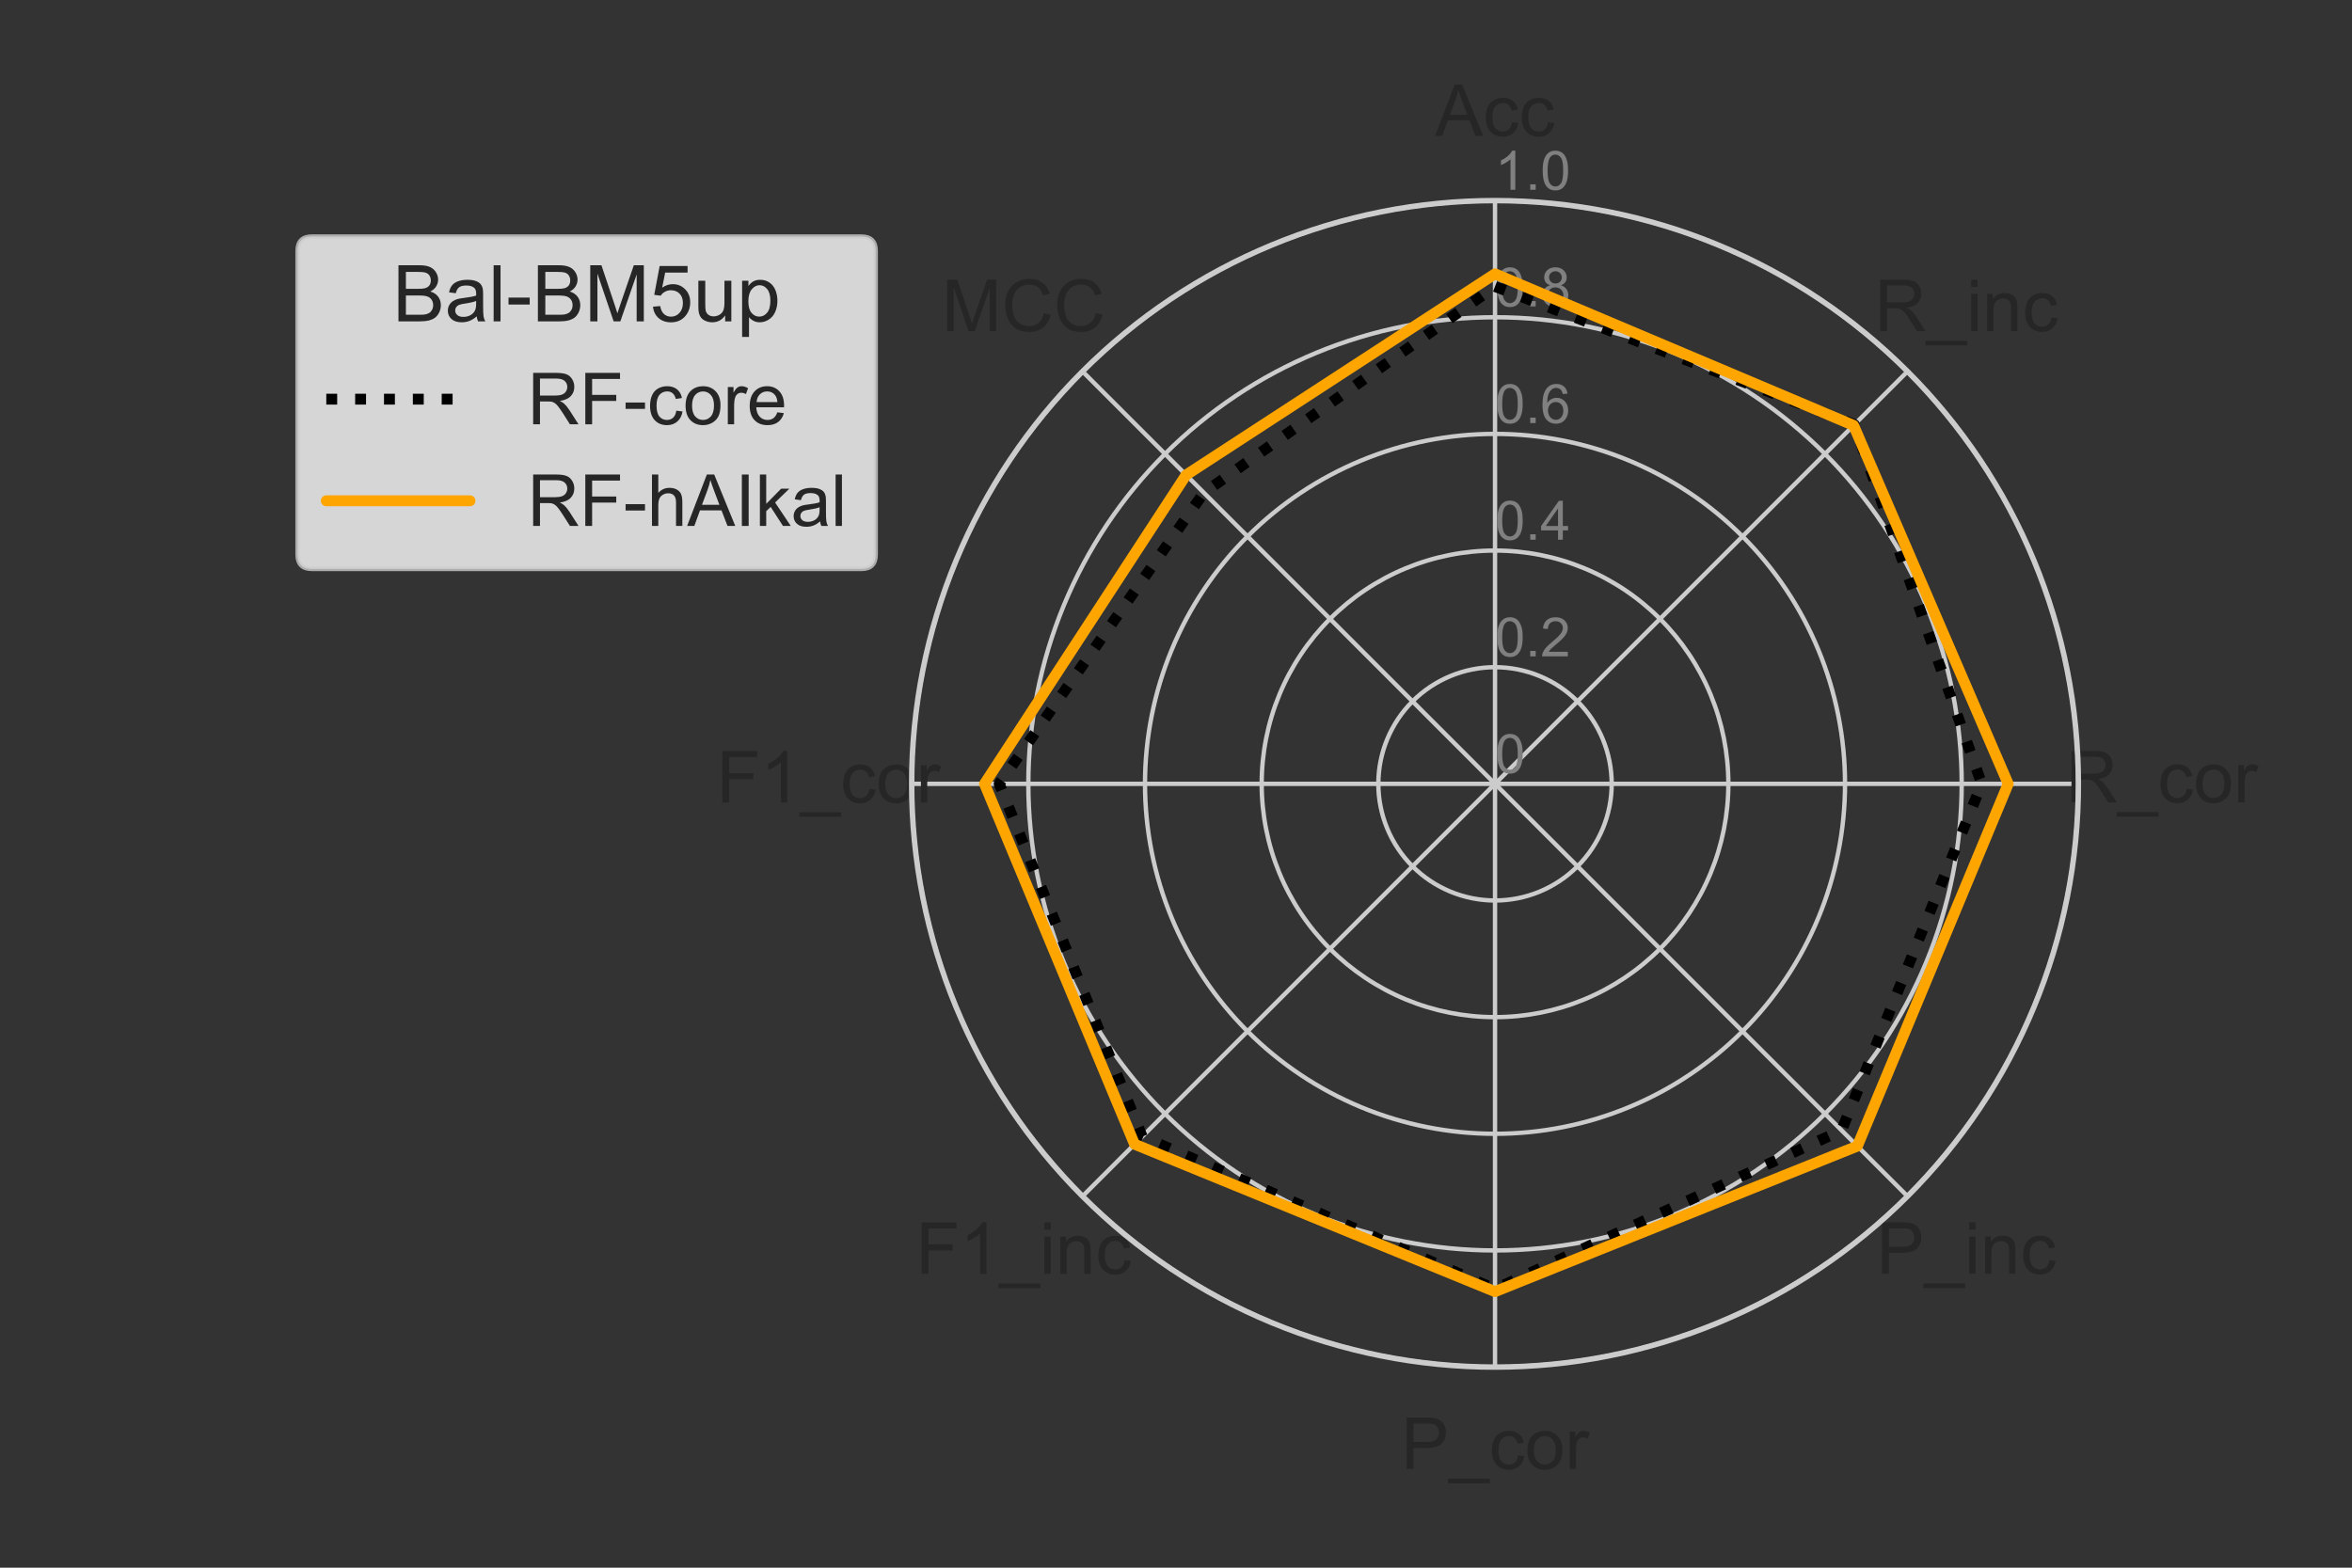 <?xml version="1.0" encoding="utf-8" standalone="no"?>
<!DOCTYPE svg PUBLIC "-//W3C//DTD SVG 1.1//EN"
  "http://www.w3.org/Graphics/SVG/1.1/DTD/svg11.dtd">
<!-- Created with matplotlib (https://matplotlib.org/) -->
<svg height="288pt" version="1.1" viewBox="0 0 432 288" width="432pt" xmlns="http://www.w3.org/2000/svg" xmlns:xlink="http://www.w3.org/1999/xlink">
 <rect x="0" y="0" width="432" height="288" fill="#333333" stroke="none"/>
 <defs>
  <style type="text/css">*{stroke-linecap:butt;stroke-linejoin:round;}</style>
 </defs>
 <g id="figure_1">
  <g id="patch_1">
   <path d="M 0 288 
L 432 288 
L 432 0 
L 0 0 
z
" style="fill:none;"/>
  </g>
  <g id="axes_1">
   <g id="patch_2">
    <path d="M 381.743 144 
C 381.743 129.929 378.971 115.996 373.587 102.996 
C 368.202 89.997 360.309 78.184 350.36 68.235 
C 340.411 58.286 328.598 50.393 315.599 45.008 
C 302.599 39.624 288.666 36.852 274.595 36.852 
C 260.524 36.852 246.591 39.624 233.591 45.008 
C 220.592 50.393 208.779 58.286 198.83 68.235 
C 188.881 78.184 180.988 89.997 175.603 102.996 
C 170.219 115.996 167.447 129.929 167.447 144 
C 167.447 158.071 170.219 172.004 175.603 185.004 
C 180.988 198.003 188.881 209.816 198.83 219.765 
C 208.779 229.714 220.592 237.607 233.591 242.992 
C 246.591 248.376 260.524 251.148 274.595 251.148 
C 288.666 251.148 302.599 248.376 315.599 242.992 
C 328.598 237.607 340.411 229.714 350.36 219.765 
C 360.309 209.816 368.202 198.003 373.587 185.004 
C 378.971 172.004 381.743 158.071 381.743 144 
M 274.595 144 
C 274.595 144 274.595 144 274.595 144 
C 274.595 144 274.595 144 274.595 144 
C 274.595 144 274.595 144 274.595 144 
C 274.595 144 274.595 144 274.595 144 
C 274.595 144 274.595 144 274.595 144 
C 274.595 144 274.595 144 274.595 144 
C 274.595 144 274.595 144 274.595 144 
C 274.595 144 274.595 144 274.595 144 
C 274.595 144 274.595 144 274.595 144 
C 274.595 144 274.595 144 274.595 144 
C 274.595 144 274.595 144 274.595 144 
C 274.595 144 274.595 144 274.595 144 
C 274.595 144 274.595 144 274.595 144 
C 274.595 144 274.595 144 274.595 144 
C 274.595 144 274.595 144 274.595 144 
C 274.595 144 274.595 144 274.595 144 
M 381.743 144 
z
" style="fill:none;"/>
   </g>
   <g id="matplotlib.axis_1">
    <g id="xtick_1">
     <g id="line2d_1">
      <path clip-path="url(#pdf9853e872)" d="M 274.595 144 
L 274.595 36.852 
" style="fill:none;stroke:#cccccc;stroke-linecap:round;stroke-width:0.8;"/>
     </g>
     <g id="text_1">
      <!-- Acc -->
      <g style="fill:#262626;" transform="translate(263.593 24.964)scale(0.132 -0.132)">
       <defs>
        <path d="M -0.141 0 
L 27.344 71.578 
L 37.547 71.578 
L 66.844 0 
L 56.062 0 
L 47.703 21.688 
L 17.781 21.688 
L 9.906 0 
z
M 20.516 29.391 
L 44.781 29.391 
L 37.312 49.219 
Q 33.891 58.25 32.234 64.062 
Q 30.859 57.172 28.375 50.391 
z
" id="ArialMT-65"/>
        <path d="M 40.438 19 
L 49.078 17.875 
Q 47.656 8.938 41.812 3.875 
Q 35.984 -1.172 27.484 -1.172 
Q 16.844 -1.172 10.375 5.781 
Q 3.906 12.75 3.906 25.734 
Q 3.906 34.125 6.688 40.422 
Q 9.469 46.734 15.156 49.875 
Q 20.844 53.031 27.547 53.031 
Q 35.984 53.031 41.359 48.75 
Q 46.734 44.484 48.25 36.625 
L 39.703 35.297 
Q 38.484 40.531 35.375 43.156 
Q 32.281 45.797 27.875 45.797 
Q 21.234 45.797 17.078 41.031 
Q 12.938 36.281 12.938 25.984 
Q 12.938 15.531 16.938 10.797 
Q 20.953 6.062 27.391 6.062 
Q 32.562 6.062 36.031 9.234 
Q 39.5 12.406 40.438 19 
z
" id="ArialMT-99"/>
       </defs>
       <use xlink:href="#ArialMT-65"/>
       <use x="66.699" xlink:href="#ArialMT-99"/>
       <use x="116.699" xlink:href="#ArialMT-99"/>
      </g>
     </g>
    </g>
    <g id="xtick_2">
     <g id="line2d_2">
      <path clip-path="url(#pdf9853e872)" d="M 274.595 144 
L 350.36 68.235 
" style="fill:none;stroke:#cccccc;stroke-linecap:round;stroke-width:0.8;"/>
     </g>
     <g id="text_2">
      <!-- R_inc -->
      <g style="fill:#262626;" transform="translate(344.305 60.829)scale(0.132 -0.132)">
       <defs>
        <path d="M 7.859 0 
L 7.859 71.578 
L 39.594 71.578 
Q 49.172 71.578 54.141 69.641 
Q 59.125 67.719 62.109 62.828 
Q 65.094 57.953 65.094 52.047 
Q 65.094 44.438 60.156 39.203 
Q 55.219 33.984 44.922 32.562 
Q 48.688 30.766 50.641 29 
Q 54.781 25.203 58.5 19.484 
L 70.953 0 
L 59.031 0 
L 49.562 14.891 
Q 45.406 21.344 42.719 24.75 
Q 40.047 28.172 37.922 29.531 
Q 35.797 30.906 33.594 31.453 
Q 31.984 31.781 28.328 31.781 
L 17.328 31.781 
L 17.328 0 
z
M 17.328 39.984 
L 37.703 39.984 
Q 44.188 39.984 47.844 41.328 
Q 51.516 42.672 53.422 45.625 
Q 55.328 48.578 55.328 52.047 
Q 55.328 57.125 51.641 60.391 
Q 47.953 63.672 39.984 63.672 
L 17.328 63.672 
z
" id="ArialMT-82"/>
        <path d="M -1.516 -19.875 
L -1.516 -13.531 
L 56.734 -13.531 
L 56.734 -19.875 
z
" id="ArialMT-95"/>
        <path d="M 6.641 61.469 
L 6.641 71.578 
L 15.438 71.578 
L 15.438 61.469 
z
M 6.641 0 
L 6.641 51.859 
L 15.438 51.859 
L 15.438 0 
z
" id="ArialMT-105"/>
        <path d="M 6.594 0 
L 6.594 51.859 
L 14.5 51.859 
L 14.5 44.484 
Q 20.219 53.031 31 53.031 
Q 35.688 53.031 39.625 51.344 
Q 43.562 49.656 45.516 46.922 
Q 47.469 44.188 48.25 40.438 
Q 48.734 37.984 48.734 31.891 
L 48.734 0 
L 39.938 0 
L 39.938 31.547 
Q 39.938 36.922 38.906 39.578 
Q 37.891 42.234 35.281 43.812 
Q 32.672 45.406 29.156 45.406 
Q 23.531 45.406 19.453 41.844 
Q 15.375 38.281 15.375 28.328 
L 15.375 0 
z
" id="ArialMT-110"/>
       </defs>
       <use xlink:href="#ArialMT-82"/>
       <use x="72.217" xlink:href="#ArialMT-95"/>
       <use x="127.832" xlink:href="#ArialMT-105"/>
       <use x="150.049" xlink:href="#ArialMT-110"/>
       <use x="205.664" xlink:href="#ArialMT-99"/>
      </g>
     </g>
    </g>
    <g id="xtick_3">
     <g id="line2d_3">
      <path clip-path="url(#pdf9853e872)" d="M 274.595 144 
L 381.743 144 
" style="fill:none;stroke:#cccccc;stroke-linecap:round;stroke-width:0.8;"/>
     </g>
     <g id="text_3">
      <!-- R_cor -->
      <g style="fill:#262626;" transform="translate(379.439 147.412)scale(0.132 -0.132)">
       <defs>
        <path d="M 3.328 25.922 
Q 3.328 40.328 11.328 47.266 
Q 18.016 53.031 27.641 53.031 
Q 38.328 53.031 45.109 46.016 
Q 51.906 39.016 51.906 26.656 
Q 51.906 16.656 48.906 10.906 
Q 45.906 5.172 40.156 2 
Q 34.422 -1.172 27.641 -1.172 
Q 16.75 -1.172 10.031 5.812 
Q 3.328 12.797 3.328 25.922 
z
M 12.359 25.922 
Q 12.359 15.969 16.703 11.016 
Q 21.047 6.062 27.641 6.062 
Q 34.188 6.062 38.531 11.031 
Q 42.875 16.016 42.875 26.219 
Q 42.875 35.844 38.5 40.797 
Q 34.125 45.75 27.641 45.75 
Q 21.047 45.75 16.703 40.812 
Q 12.359 35.891 12.359 25.922 
z
" id="ArialMT-111"/>
        <path d="M 6.5 0 
L 6.5 51.859 
L 14.406 51.859 
L 14.406 44 
Q 17.438 49.516 20 51.266 
Q 22.562 53.031 25.641 53.031 
Q 30.078 53.031 34.672 50.203 
L 31.641 42.047 
Q 28.422 43.953 25.203 43.953 
Q 22.312 43.953 20.016 42.219 
Q 17.719 40.484 16.75 37.406 
Q 15.281 32.719 15.281 27.156 
L 15.281 0 
z
" id="ArialMT-114"/>
       </defs>
       <use xlink:href="#ArialMT-82"/>
       <use x="72.217" xlink:href="#ArialMT-95"/>
       <use x="127.832" xlink:href="#ArialMT-99"/>
       <use x="177.832" xlink:href="#ArialMT-111"/>
       <use x="233.447" xlink:href="#ArialMT-114"/>
      </g>
     </g>
    </g>
    <g id="xtick_4">
     <g id="line2d_4">
      <path clip-path="url(#pdf9853e872)" d="M 274.595 144 
L 350.36 219.765 
" style="fill:none;stroke:#cccccc;stroke-linecap:round;stroke-width:0.8;"/>
     </g>
     <g id="text_4">
      <!-- P_inc -->
      <g style="fill:#262626;" transform="translate(344.67 233.996)scale(0.132 -0.132)">
       <defs>
        <path d="M 7.719 0 
L 7.719 71.578 
L 34.719 71.578 
Q 41.844 71.578 45.609 70.906 
Q 50.875 70.016 54.438 67.547 
Q 58.016 65.094 60.188 60.641 
Q 62.359 56.203 62.359 50.875 
Q 62.359 41.75 56.547 35.422 
Q 50.734 29.109 35.547 29.109 
L 17.188 29.109 
L 17.188 0 
z
M 17.188 37.547 
L 35.688 37.547 
Q 44.875 37.547 48.734 40.969 
Q 52.594 44.391 52.594 50.594 
Q 52.594 55.078 50.312 58.266 
Q 48.047 61.469 44.344 62.5 
Q 41.938 63.141 35.5 63.141 
L 17.188 63.141 
z
" id="ArialMT-80"/>
       </defs>
       <use xlink:href="#ArialMT-80"/>
       <use x="66.699" xlink:href="#ArialMT-95"/>
       <use x="122.314" xlink:href="#ArialMT-105"/>
       <use x="144.531" xlink:href="#ArialMT-110"/>
       <use x="200.146" xlink:href="#ArialMT-99"/>
      </g>
     </g>
    </g>
    <g id="xtick_5">
     <g id="line2d_5">
      <path clip-path="url(#pdf9853e872)" d="M 274.595 144 
L 274.595 251.148 
" style="fill:none;stroke:#cccccc;stroke-linecap:round;stroke-width:0.8;"/>
     </g>
     <g id="text_5">
      <!-- P_cor -->
      <g style="fill:#262626;" transform="translate(257.355 269.86)scale(0.132 -0.132)">
       <use xlink:href="#ArialMT-80"/>
       <use x="66.699" xlink:href="#ArialMT-95"/>
       <use x="122.314" xlink:href="#ArialMT-99"/>
       <use x="172.314" xlink:href="#ArialMT-111"/>
       <use x="227.93" xlink:href="#ArialMT-114"/>
      </g>
     </g>
    </g>
    <g id="xtick_6">
     <g id="line2d_6">
      <path clip-path="url(#pdf9853e872)" d="M 274.595 144 
L 198.83 219.765 
" style="fill:none;stroke:#cccccc;stroke-linecap:round;stroke-width:0.8;"/>
     </g>
     <g id="text_6">
      <!-- F1_inc -->
      <g style="fill:#262626;" transform="translate(168.203 234.016)scale(0.132 -0.132)">
       <defs>
        <path d="M 8.203 0 
L 8.203 71.578 
L 56.5 71.578 
L 56.5 63.141 
L 17.672 63.141 
L 17.672 40.969 
L 51.266 40.969 
L 51.266 32.516 
L 17.672 32.516 
L 17.672 0 
z
" id="ArialMT-70"/>
        <path d="M 37.25 0 
L 28.469 0 
L 28.469 56 
Q 25.297 52.984 20.141 49.953 
Q 14.984 46.922 10.891 45.406 
L 10.891 53.906 
Q 18.266 57.375 23.781 62.297 
Q 29.297 67.234 31.594 71.875 
L 37.25 71.875 
z
" id="ArialMT-49"/>
       </defs>
       <use xlink:href="#ArialMT-70"/>
       <use x="61.084" xlink:href="#ArialMT-49"/>
       <use x="116.699" xlink:href="#ArialMT-95"/>
       <use x="172.314" xlink:href="#ArialMT-105"/>
       <use x="194.531" xlink:href="#ArialMT-110"/>
       <use x="250.146" xlink:href="#ArialMT-99"/>
      </g>
     </g>
    </g>
    <g id="xtick_7">
     <g id="line2d_7">
      <path clip-path="url(#pdf9853e872)" d="M 274.595 144 
L 167.447 144 
" style="fill:none;stroke:#cccccc;stroke-linecap:round;stroke-width:0.8;"/>
     </g>
     <g id="text_7">
      <!-- F1_cor -->
      <g style="fill:#262626;" transform="translate(131.608 147.432)scale(0.132 -0.132)">
       <use xlink:href="#ArialMT-70"/>
       <use x="61.084" xlink:href="#ArialMT-49"/>
       <use x="116.699" xlink:href="#ArialMT-95"/>
       <use x="172.314" xlink:href="#ArialMT-99"/>
       <use x="222.314" xlink:href="#ArialMT-111"/>
       <use x="277.93" xlink:href="#ArialMT-114"/>
      </g>
     </g>
    </g>
    <g id="xtick_8">
     <g id="line2d_8">
      <path clip-path="url(#pdf9853e872)" d="M 274.595 144 
L 198.83 68.235 
" style="fill:none;stroke:#cccccc;stroke-linecap:round;stroke-width:0.8;"/>
     </g>
     <g id="text_8">
      <!-- MCC -->
      <g style="fill:#262626;" transform="translate(172.981 60.829)scale(0.132 -0.132)">
       <defs>
        <path d="M 7.422 0 
L 7.422 71.578 
L 21.688 71.578 
L 38.625 20.906 
Q 40.969 13.812 42.047 10.297 
Q 43.266 14.203 45.844 21.781 
L 62.984 71.578 
L 75.734 71.578 
L 75.734 0 
L 66.609 0 
L 66.609 59.906 
L 45.797 0 
L 37.25 0 
L 16.547 60.938 
L 16.547 0 
z
" id="ArialMT-77"/>
        <path d="M 58.797 25.094 
L 68.266 22.703 
Q 65.281 11.031 57.547 4.906 
Q 49.812 -1.219 38.625 -1.219 
Q 27.047 -1.219 19.797 3.484 
Q 12.547 8.203 8.766 17.141 
Q 4.984 26.078 4.984 36.328 
Q 4.984 47.516 9.25 55.828 
Q 13.531 64.156 21.406 68.469 
Q 29.297 72.797 38.766 72.797 
Q 49.516 72.797 56.828 67.328 
Q 64.156 61.859 67.047 51.953 
L 57.719 49.75 
Q 55.219 57.562 50.484 61.125 
Q 45.75 64.703 38.578 64.703 
Q 30.328 64.703 24.781 60.734 
Q 19.234 56.781 16.984 50.109 
Q 14.75 43.453 14.75 36.375 
Q 14.75 27.25 17.406 20.438 
Q 20.062 13.625 25.672 10.25 
Q 31.297 6.891 37.844 6.891 
Q 45.797 6.891 51.312 11.469 
Q 56.844 16.062 58.797 25.094 
z
" id="ArialMT-67"/>
       </defs>
       <use xlink:href="#ArialMT-77"/>
       <use x="83.301" xlink:href="#ArialMT-67"/>
       <use x="155.518" xlink:href="#ArialMT-67"/>
      </g>
     </g>
    </g>
   </g>
   <g id="matplotlib.axis_2">
    <g id="ytick_1">
     <g id="line2d_9">
      <path clip-path="url(#pdf9853e872)" d="M 274.595 144 
C 274.595 144 274.595 144 274.595 144 
C 274.595 144 274.595 144 274.595 144 
C 274.595 144 274.595 144 274.595 144 
C 274.595 144 274.595 144 274.595 144 
C 274.595 144 274.595 144 274.595 144 
C 274.595 144 274.595 144 274.595 144 
C 274.595 144 274.595 144 274.595 144 
C 274.595 144 274.595 144 274.595 144 
C 274.595 144 274.595 144 274.595 144 
C 274.595 144 274.595 144 274.595 144 
C 274.595 144 274.595 144 274.595 144 
C 274.595 144 274.595 144 274.595 144 
C 274.595 144 274.595 144 274.595 144 
C 274.595 144 274.595 144 274.595 144 
C 274.595 144 274.595 144 274.595 144 
C 274.595 144 274.595 144 274.595 144 
" style="fill:none;stroke:#cccccc;stroke-linecap:round;stroke-width:0.8;"/>
     </g>
     <g id="text_9">
      <!-- 0 -->
      <g style="fill:#808080;" transform="translate(274.595 142.012)scale(0.1 -0.1)">
       <defs>
        <path d="M 4.156 35.297 
Q 4.156 48 6.766 55.734 
Q 9.375 63.484 14.516 67.672 
Q 19.672 71.875 27.484 71.875 
Q 33.25 71.875 37.594 69.547 
Q 41.938 67.234 44.766 62.859 
Q 47.609 58.5 49.219 52.219 
Q 50.828 45.953 50.828 35.297 
Q 50.828 22.703 48.234 14.969 
Q 45.656 7.234 40.5 3 
Q 35.359 -1.219 27.484 -1.219 
Q 17.141 -1.219 11.234 6.203 
Q 4.156 15.141 4.156 35.297 
z
M 13.188 35.297 
Q 13.188 17.672 17.312 11.828 
Q 21.438 6 27.484 6 
Q 33.547 6 37.672 11.859 
Q 41.797 17.719 41.797 35.297 
Q 41.797 52.984 37.672 58.781 
Q 33.547 64.594 27.391 64.594 
Q 21.344 64.594 17.719 59.469 
Q 13.188 52.938 13.188 35.297 
z
" id="ArialMT-48"/>
       </defs>
       <use xlink:href="#ArialMT-48"/>
      </g>
     </g>
    </g>
    <g id="ytick_2">
     <g id="line2d_10">
      <path clip-path="url(#pdf9853e872)" d="M 274.595 122.57 
C 277.409 122.57 280.196 123.125 282.796 124.202 
C 285.396 125.279 287.758 126.857 289.748 128.847 
C 291.738 130.837 293.316 133.199 294.393 135.799 
C 295.47 138.399 296.025 141.186 296.025 144 
C 296.025 146.814 295.47 149.601 294.393 152.201 
C 293.316 154.801 291.738 157.163 289.748 159.153 
C 287.758 161.143 285.396 162.721 282.796 163.798 
C 280.196 164.875 277.409 165.43 274.595 165.43 
C 271.781 165.43 268.994 164.875 266.394 163.798 
C 263.794 162.721 261.432 161.143 259.442 159.153 
C 257.452 157.163 255.874 154.801 254.797 152.201 
C 253.72 149.601 253.165 146.814 253.165 144 
C 253.165 141.186 253.72 138.399 254.797 135.799 
C 255.874 133.199 257.452 130.837 259.442 128.847 
C 261.432 126.857 263.794 125.279 266.394 124.202 
C 268.994 123.125 271.781 122.57 274.595 122.57 
" style="fill:none;stroke:#cccccc;stroke-linecap:round;stroke-width:0.8;"/>
     </g>
     <g id="text_10">
      <!-- 0.2 -->
      <g style="fill:#808080;" transform="translate(274.595 120.583)scale(0.1 -0.1)">
       <defs>
        <path d="M 9.078 0 
L 9.078 10.016 
L 19.094 10.016 
L 19.094 0 
z
" id="ArialMT-46"/>
        <path d="M 50.344 8.453 
L 50.344 0 
L 3.031 0 
Q 2.938 3.172 4.047 6.109 
Q 5.859 10.938 9.828 15.625 
Q 13.812 20.312 21.344 26.469 
Q 33.016 36.031 37.109 41.625 
Q 41.219 47.219 41.219 52.203 
Q 41.219 57.422 37.469 61 
Q 33.734 64.594 27.734 64.594 
Q 21.391 64.594 17.578 60.781 
Q 13.766 56.984 13.719 50.25 
L 4.688 51.172 
Q 5.609 61.281 11.656 66.578 
Q 17.719 71.875 27.938 71.875 
Q 38.234 71.875 44.234 66.156 
Q 50.25 60.453 50.25 52 
Q 50.25 47.703 48.484 43.547 
Q 46.734 39.406 42.656 34.812 
Q 38.578 30.219 29.109 22.219 
Q 21.188 15.578 18.938 13.203 
Q 16.703 10.844 15.234 8.453 
z
" id="ArialMT-50"/>
       </defs>
       <use xlink:href="#ArialMT-48"/>
       <use x="55.615" xlink:href="#ArialMT-46"/>
       <use x="83.398" xlink:href="#ArialMT-50"/>
      </g>
     </g>
    </g>
    <g id="ytick_3">
     <g id="line2d_11">
      <path clip-path="url(#pdf9853e872)" d="M 274.595 101.141 
C 280.223 101.141 285.797 102.249 290.997 104.403 
C 296.196 106.557 300.921 109.714 304.901 113.694 
C 308.881 117.674 312.038 122.399 314.192 127.598 
C 316.346 132.798 317.454 138.372 317.454 144 
C 317.454 149.628 316.346 155.202 314.192 160.402 
C 312.038 165.601 308.881 170.326 304.901 174.306 
C 300.921 178.286 296.196 181.443 290.997 183.597 
C 285.797 185.751 280.223 186.859 274.595 186.859 
C 268.967 186.859 263.393 185.751 258.193 183.597 
C 252.994 181.443 248.269 178.286 244.289 174.306 
C 240.309 170.326 237.152 165.601 234.998 160.402 
C 232.844 155.202 231.736 149.628 231.736 144 
C 231.736 138.372 232.844 132.798 234.998 127.598 
C 237.152 122.399 240.309 117.674 244.289 113.694 
C 248.269 109.714 252.994 106.557 258.193 104.403 
C 263.393 102.249 268.967 101.141 274.595 101.141 
" style="fill:none;stroke:#cccccc;stroke-linecap:round;stroke-width:0.8;"/>
     </g>
     <g id="text_11">
      <!-- 0.4 -->
      <g style="fill:#808080;" transform="translate(274.595 99.153)scale(0.1 -0.1)">
       <defs>
        <path d="M 32.328 0 
L 32.328 17.141 
L 1.266 17.141 
L 1.266 25.203 
L 33.938 71.578 
L 41.109 71.578 
L 41.109 25.203 
L 50.781 25.203 
L 50.781 17.141 
L 41.109 17.141 
L 41.109 0 
z
M 32.328 25.203 
L 32.328 57.469 
L 9.906 25.203 
z
" id="ArialMT-52"/>
       </defs>
       <use xlink:href="#ArialMT-48"/>
       <use x="55.615" xlink:href="#ArialMT-46"/>
       <use x="83.398" xlink:href="#ArialMT-52"/>
      </g>
     </g>
    </g>
    <g id="ytick_4">
     <g id="line2d_12">
      <path clip-path="url(#pdf9853e872)" d="M 274.595 79.711 
C 283.037 79.711 291.398 81.374 299.197 84.605 
C 306.997 87.836 314.084 92.571 320.054 98.541 
C 326.024 104.511 330.759 111.598 333.99 119.398 
C 337.221 127.197 338.884 135.558 338.884 144 
C 338.884 152.442 337.221 160.803 333.99 168.602 
C 330.759 176.402 326.024 183.489 320.054 189.459 
C 314.084 195.429 306.997 200.164 299.197 203.395 
C 291.398 206.626 283.037 208.289 274.595 208.289 
C 266.153 208.289 257.792 206.626 249.993 203.395 
C 242.193 200.164 235.106 195.429 229.136 189.459 
C 223.166 183.489 218.431 176.402 215.2 168.602 
C 211.969 160.803 210.306 152.442 210.306 144 
C 210.306 135.558 211.969 127.197 215.2 119.398 
C 218.431 111.598 223.166 104.511 229.136 98.541 
C 235.106 92.571 242.193 87.836 249.993 84.605 
C 257.792 81.374 266.153 79.711 274.595 79.711 
" style="fill:none;stroke:#cccccc;stroke-linecap:round;stroke-width:0.8;"/>
     </g>
     <g id="text_12">
      <!-- 0.6 -->
      <g style="fill:#808080;" transform="translate(274.595 77.724)scale(0.1 -0.1)">
       <defs>
        <path d="M 49.75 54.047 
L 41.016 53.375 
Q 39.844 58.547 37.703 60.891 
Q 34.125 64.656 28.906 64.656 
Q 24.703 64.656 21.531 62.312 
Q 17.391 59.281 14.984 53.469 
Q 12.594 47.656 12.5 36.922 
Q 15.672 41.75 20.266 44.094 
Q 24.859 46.438 29.891 46.438 
Q 38.672 46.438 44.844 39.969 
Q 51.031 33.5 51.031 23.25 
Q 51.031 16.5 48.125 10.719 
Q 45.219 4.938 40.141 1.859 
Q 35.062 -1.219 28.609 -1.219 
Q 17.625 -1.219 10.688 6.859 
Q 3.766 14.938 3.766 33.5 
Q 3.766 54.25 11.422 63.672 
Q 18.109 71.875 29.438 71.875 
Q 37.891 71.875 43.281 67.141 
Q 48.688 62.406 49.75 54.047 
z
M 13.875 23.188 
Q 13.875 18.656 15.797 14.5 
Q 17.719 10.359 21.188 8.172 
Q 24.656 6 28.469 6 
Q 34.031 6 38.031 10.484 
Q 42.047 14.984 42.047 22.703 
Q 42.047 30.125 38.078 34.391 
Q 34.125 38.672 28.125 38.672 
Q 22.172 38.672 18.016 34.391 
Q 13.875 30.125 13.875 23.188 
z
" id="ArialMT-54"/>
       </defs>
       <use xlink:href="#ArialMT-48"/>
       <use x="55.615" xlink:href="#ArialMT-46"/>
       <use x="83.398" xlink:href="#ArialMT-54"/>
      </g>
     </g>
    </g>
    <g id="ytick_5">
     <g id="line2d_13">
      <path clip-path="url(#pdf9853e872)" d="M 274.595 58.282 
C 285.851 58.282 296.998 60.499 307.398 64.807 
C 317.798 69.114 327.248 75.428 335.207 83.388 
C 343.167 91.347 349.481 100.797 353.788 111.197 
C 358.096 121.597 360.313 132.744 360.313 144 
C 360.313 155.256 358.096 166.403 353.788 176.803 
C 349.481 187.203 343.167 196.653 335.207 204.612 
C 327.248 212.572 317.798 218.886 307.398 223.193 
C 296.998 227.501 285.851 229.718 274.595 229.718 
C 263.339 229.718 252.192 227.501 241.792 223.193 
C 231.392 218.886 221.942 212.572 213.983 204.612 
C 206.023 196.653 199.709 187.203 195.402 176.803 
C 191.094 166.403 188.877 155.256 188.877 144 
C 188.877 132.744 191.094 121.597 195.402 111.197 
C 199.709 100.797 206.023 91.347 213.983 83.388 
C 221.942 75.428 231.392 69.114 241.792 64.807 
C 252.192 60.499 263.339 58.282 274.595 58.282 
" style="fill:none;stroke:#cccccc;stroke-linecap:round;stroke-width:0.8;"/>
     </g>
     <g id="text_13">
      <!-- 0.8 -->
      <g style="fill:#808080;" transform="translate(274.595 56.294)scale(0.1 -0.1)">
       <defs>
        <path d="M 17.672 38.812 
Q 12.203 40.828 9.562 44.531 
Q 6.938 48.25 6.938 53.422 
Q 6.938 61.234 12.547 66.547 
Q 18.172 71.875 27.484 71.875 
Q 36.859 71.875 42.578 66.422 
Q 48.297 60.984 48.297 53.172 
Q 48.297 48.188 45.672 44.5 
Q 43.062 40.828 37.75 38.812 
Q 44.344 36.672 47.781 31.875 
Q 51.219 27.094 51.219 20.453 
Q 51.219 11.281 44.719 5.031 
Q 38.234 -1.219 27.641 -1.219 
Q 17.047 -1.219 10.547 5.047 
Q 4.047 11.328 4.047 20.703 
Q 4.047 27.688 7.594 32.391 
Q 11.141 37.109 17.672 38.812 
z
M 15.922 53.719 
Q 15.922 48.641 19.188 45.406 
Q 22.469 42.188 27.688 42.188 
Q 32.766 42.188 36.016 45.375 
Q 39.266 48.578 39.266 53.219 
Q 39.266 58.062 35.906 61.359 
Q 32.562 64.656 27.594 64.656 
Q 22.562 64.656 19.234 61.422 
Q 15.922 58.203 15.922 53.719 
z
M 13.094 20.656 
Q 13.094 16.891 14.875 13.375 
Q 16.656 9.859 20.172 7.922 
Q 23.688 6 27.734 6 
Q 34.031 6 38.125 10.047 
Q 42.234 14.109 42.234 20.359 
Q 42.234 26.703 38.016 30.859 
Q 33.797 35.016 27.438 35.016 
Q 21.234 35.016 17.156 30.906 
Q 13.094 26.812 13.094 20.656 
z
" id="ArialMT-56"/>
       </defs>
       <use xlink:href="#ArialMT-48"/>
       <use x="55.615" xlink:href="#ArialMT-46"/>
       <use x="83.398" xlink:href="#ArialMT-56"/>
      </g>
     </g>
    </g>
    <g id="ytick_6">
     <g id="line2d_14">
      <path clip-path="url(#pdf9853e872)" d="M 274.595 36.852 
C 288.666 36.852 302.599 39.624 315.599 45.008 
C 328.598 50.393 340.411 58.286 350.36 68.235 
C 360.309 78.184 368.202 89.997 373.587 102.996 
C 378.971 115.996 381.743 129.929 381.743 144 
C 381.743 158.071 378.971 172.004 373.587 185.004 
C 368.202 198.003 360.309 209.816 350.36 219.765 
C 340.411 229.714 328.598 237.607 315.599 242.992 
C 302.599 248.376 288.666 251.148 274.595 251.148 
C 260.524 251.148 246.591 248.376 233.591 242.992 
C 220.592 237.607 208.779 229.714 198.83 219.765 
C 188.881 209.816 180.988 198.003 175.603 185.004 
C 170.219 172.004 167.447 158.071 167.447 144 
C 167.447 129.929 170.219 115.996 175.603 102.996 
C 180.988 89.997 188.881 78.184 198.83 68.235 
C 208.779 58.286 220.592 50.393 233.591 45.008 
C 246.591 39.624 260.524 36.852 274.595 36.852 
" style="fill:none;stroke:#cccccc;stroke-linecap:round;stroke-width:0.8;"/>
     </g>
     <g id="text_14">
      <!-- 1.0 -->
      <g style="fill:#808080;" transform="translate(274.595 34.864)scale(0.1 -0.1)">
       <use xlink:href="#ArialMT-49"/>
       <use x="55.615" xlink:href="#ArialMT-46"/>
       <use x="83.398" xlink:href="#ArialMT-48"/>
      </g>
     </g>
    </g>
   </g>
   <g id="line2d_15">
    <path clip-path="url(#pdf9853e872)" d="M 274.595 52.635 
L 340.594 78.001 
L 363.989 144 
L 338.253 207.658 
L 274.595 236.812 
L 209.786 208.809 
L 183.53 144 
L 221.112 90.517 
L 274.595 52.635 
" style="fill:none;stroke:#000000;stroke-dasharray:2,3.3;stroke-dashoffset:0;stroke-width:2;"/>
   </g>
   <g id="line2d_16">
    <path clip-path="url(#pdf9853e872)" d="M 274.595 50.31 
L 340.45 78.145 
L 368.853 144 
L 341.147 210.552 
L 274.595 237.283 
L 208.391 210.204 
L 180.83 144 
L 217.855 87.26 
L 274.595 50.31 
" style="fill:none;stroke:#ffa500;stroke-linecap:round;stroke-width:2;"/>
   </g>
   <g id="patch_3">
    <path d="M 274.595 36.852 
C 260.524 36.852 246.591 39.624 233.591 45.008 
C 220.592 50.393 208.779 58.286 198.83 68.235 
C 188.881 78.184 180.988 89.997 175.603 102.996 
C 170.219 115.996 167.447 129.929 167.447 144 
C 167.447 158.071 170.219 172.004 175.603 185.004 
C 180.988 198.003 188.881 209.816 198.83 219.765 
C 208.779 229.714 220.592 237.607 233.591 242.992 
C 246.591 248.376 260.524 251.148 274.595 251.148 
C 288.666 251.148 302.599 248.376 315.599 242.992 
C 328.598 237.607 340.411 229.714 350.36 219.765 
C 360.309 209.816 368.202 198.003 373.587 185.004 
C 378.971 172.004 381.743 158.071 381.743 144 
C 381.743 129.929 378.971 115.996 373.587 102.996 
C 368.202 89.997 360.309 78.184 350.36 68.235 
C 340.411 58.286 328.598 50.393 315.599 45.008 
C 302.599 39.624 288.666 36.852 274.595 36.852 
" style="fill:none;stroke:#cccccc;stroke-linecap:square;stroke-linejoin:miter;"/>
   </g>
   <g id="legend_1">
    <g id="patch_4">
     <path d="M 57.291 104.525 
L 158.207 104.525 
Q 160.847 104.525 160.847 101.885 
L 160.847 46.092 
Q 160.847 43.452 158.207 43.452 
L 57.291 43.452 
Q 54.651 43.452 54.651 46.092 
L 54.651 101.885 
Q 54.651 104.525 57.291 104.525 
z
" style="fill:#ffffff;opacity:0.8;stroke:#cccccc;stroke-linejoin:miter;stroke-width:0.8;"/>
    </g>
    <g id="text_15">
     <!-- Bal-BM5up -->
     <g style="fill:#262626;" transform="translate(72.134 59.039)scale(0.144 -0.144)">
      <defs>
       <path d="M 7.328 0 
L 7.328 71.578 
L 34.188 71.578 
Q 42.391 71.578 47.344 69.406 
Q 52.297 67.234 55.094 62.719 
Q 57.906 58.203 57.906 53.266 
Q 57.906 48.688 55.422 44.625 
Q 52.938 40.578 47.906 38.094 
Q 54.391 36.188 57.875 31.594 
Q 61.375 27 61.375 20.75 
Q 61.375 15.719 59.25 11.391 
Q 57.125 7.078 54 4.734 
Q 50.875 2.391 46.156 1.188 
Q 41.453 0 34.625 0 
z
M 16.797 41.5 
L 32.281 41.5 
Q 38.578 41.5 41.312 42.328 
Q 44.922 43.406 46.75 45.891 
Q 48.578 48.391 48.578 52.156 
Q 48.578 55.719 46.875 58.422 
Q 45.172 61.141 41.984 62.141 
Q 38.812 63.141 31.109 63.141 
L 16.797 63.141 
z
M 16.797 8.453 
L 34.625 8.453 
Q 39.203 8.453 41.062 8.797 
Q 44.344 9.375 46.531 10.734 
Q 48.734 12.109 50.141 14.719 
Q 51.562 17.328 51.562 20.75 
Q 51.562 24.75 49.516 27.703 
Q 47.469 30.672 43.828 31.859 
Q 40.188 33.062 33.344 33.062 
L 16.797 33.062 
z
" id="ArialMT-66"/>
       <path d="M 40.438 6.391 
Q 35.547 2.25 31.031 0.531 
Q 26.516 -1.172 21.344 -1.172 
Q 12.797 -1.172 8.203 3 
Q 3.609 7.172 3.609 13.672 
Q 3.609 17.484 5.344 20.625 
Q 7.078 23.781 9.891 25.688 
Q 12.703 27.594 16.219 28.562 
Q 18.797 29.25 24.031 29.891 
Q 34.672 31.156 39.703 32.906 
Q 39.75 34.719 39.75 35.203 
Q 39.75 40.578 37.25 42.781 
Q 33.891 45.75 27.25 45.75 
Q 21.047 45.75 18.094 43.578 
Q 15.141 41.406 13.719 35.891 
L 5.125 37.062 
Q 6.297 42.578 8.984 45.969 
Q 11.672 49.359 16.75 51.188 
Q 21.828 53.031 28.516 53.031 
Q 35.156 53.031 39.297 51.469 
Q 43.453 49.906 45.406 47.531 
Q 47.359 45.172 48.141 41.547 
Q 48.578 39.312 48.578 33.453 
L 48.578 21.734 
Q 48.578 9.469 49.141 6.219 
Q 49.703 2.984 51.375 0 
L 42.188 0 
Q 40.828 2.734 40.438 6.391 
z
M 39.703 26.031 
Q 34.906 24.078 25.344 22.703 
Q 19.922 21.922 17.672 20.938 
Q 15.438 19.969 14.203 18.094 
Q 12.984 16.219 12.984 13.922 
Q 12.984 10.406 15.641 8.062 
Q 18.312 5.719 23.438 5.719 
Q 28.516 5.719 32.469 7.938 
Q 36.422 10.156 38.281 14.016 
Q 39.703 17 39.703 22.797 
z
" id="ArialMT-97"/>
       <path d="M 6.391 0 
L 6.391 71.578 
L 15.188 71.578 
L 15.188 0 
z
" id="ArialMT-108"/>
       <path d="M 3.172 21.484 
L 3.172 30.328 
L 30.172 30.328 
L 30.172 21.484 
z
" id="ArialMT-45"/>
       <path d="M 4.156 18.75 
L 13.375 19.531 
Q 14.406 12.797 18.141 9.391 
Q 21.875 6 27.156 6 
Q 33.5 6 37.891 10.781 
Q 42.281 15.578 42.281 23.484 
Q 42.281 31 38.062 35.344 
Q 33.844 39.703 27 39.703 
Q 22.75 39.703 19.328 37.766 
Q 15.922 35.844 13.969 32.766 
L 5.719 33.844 
L 12.641 70.609 
L 48.25 70.609 
L 48.25 62.203 
L 19.672 62.203 
L 15.828 42.969 
Q 22.266 47.469 29.344 47.469 
Q 38.719 47.469 45.156 40.969 
Q 51.609 34.469 51.609 24.266 
Q 51.609 14.547 45.953 7.469 
Q 39.062 -1.219 27.156 -1.219 
Q 17.391 -1.219 11.203 4.25 
Q 5.031 9.719 4.156 18.75 
z
" id="ArialMT-53"/>
       <path d="M 40.578 0 
L 40.578 7.625 
Q 34.516 -1.172 24.125 -1.172 
Q 19.531 -1.172 15.547 0.578 
Q 11.578 2.344 9.641 5 
Q 7.719 7.672 6.938 11.531 
Q 6.391 14.109 6.391 19.734 
L 6.391 51.859 
L 15.188 51.859 
L 15.188 23.094 
Q 15.188 16.219 15.719 13.812 
Q 16.547 10.359 19.234 8.375 
Q 21.922 6.391 25.875 6.391 
Q 29.828 6.391 33.297 8.422 
Q 36.766 10.453 38.203 13.938 
Q 39.656 17.438 39.656 24.078 
L 39.656 51.859 
L 48.438 51.859 
L 48.438 0 
z
" id="ArialMT-117"/>
       <path d="M 6.594 -19.875 
L 6.594 51.859 
L 14.594 51.859 
L 14.594 45.125 
Q 17.438 49.078 21 51.047 
Q 24.562 53.031 29.641 53.031 
Q 36.281 53.031 41.359 49.609 
Q 46.438 46.188 49.016 39.953 
Q 51.609 33.734 51.609 26.312 
Q 51.609 18.359 48.75 11.984 
Q 45.906 5.609 40.453 2.219 
Q 35.016 -1.172 29 -1.172 
Q 24.609 -1.172 21.109 0.688 
Q 17.625 2.547 15.375 5.375 
L 15.375 -19.875 
z
M 14.547 25.641 
Q 14.547 15.625 18.594 10.844 
Q 22.656 6.062 28.422 6.062 
Q 34.281 6.062 38.453 11.016 
Q 42.625 15.969 42.625 26.375 
Q 42.625 36.281 38.547 41.203 
Q 34.469 46.141 28.812 46.141 
Q 23.188 46.141 18.859 40.891 
Q 14.547 35.641 14.547 25.641 
z
" id="ArialMT-112"/>
      </defs>
      <use xlink:href="#ArialMT-66"/>
      <use x="66.699" xlink:href="#ArialMT-97"/>
      <use x="122.314" xlink:href="#ArialMT-108"/>
      <use x="144.531" xlink:href="#ArialMT-45"/>
      <use x="177.832" xlink:href="#ArialMT-66"/>
      <use x="244.531" xlink:href="#ArialMT-77"/>
      <use x="327.832" xlink:href="#ArialMT-53"/>
      <use x="383.447" xlink:href="#ArialMT-117"/>
      <use x="439.062" xlink:href="#ArialMT-112"/>
     </g>
    </g>
    <g id="line2d_17">
     <path d="M 59.931 73.33 
L 86.331 73.33 
" style="fill:none;stroke:#000000;stroke-dasharray:2,3.3;stroke-dashoffset:0;stroke-width:2;"/>
    </g>
    <g id="line2d_18"/>
    <g id="text_16">
     <!-- RF-core -->
     <g style="fill:#262626;" transform="translate(96.891 77.95)scale(0.132 -0.132)">
      <defs>
       <path d="M 42.094 16.703 
L 51.172 15.578 
Q 49.031 7.625 43.219 3.219 
Q 37.406 -1.172 28.375 -1.172 
Q 17 -1.172 10.328 5.828 
Q 3.656 12.844 3.656 25.484 
Q 3.656 38.578 10.391 45.797 
Q 17.141 53.031 27.875 53.031 
Q 38.281 53.031 44.875 45.953 
Q 51.469 38.875 51.469 26.031 
Q 51.469 25.25 51.422 23.688 
L 12.75 23.688 
Q 13.234 15.141 17.578 10.594 
Q 21.922 6.062 28.422 6.062 
Q 33.25 6.062 36.672 8.594 
Q 40.094 11.141 42.094 16.703 
z
M 13.234 30.906 
L 42.188 30.906 
Q 41.609 37.453 38.875 40.719 
Q 34.672 45.797 27.984 45.797 
Q 21.922 45.797 17.797 41.75 
Q 13.672 37.703 13.234 30.906 
z
" id="ArialMT-101"/>
      </defs>
      <use xlink:href="#ArialMT-82"/>
      <use x="72.217" xlink:href="#ArialMT-70"/>
      <use x="133.301" xlink:href="#ArialMT-45"/>
      <use x="166.602" xlink:href="#ArialMT-99"/>
      <use x="216.602" xlink:href="#ArialMT-111"/>
      <use x="272.217" xlink:href="#ArialMT-114"/>
      <use x="305.518" xlink:href="#ArialMT-101"/>
     </g>
    </g>
    <g id="line2d_19">
     <path d="M 59.931 92.001 
L 86.331 92.001 
" style="fill:none;stroke:#ffa500;stroke-linecap:round;stroke-width:2;"/>
    </g>
    <g id="line2d_20"/>
    <g id="text_17">
     <!-- RF-hAIkal -->
     <g style="fill:#262626;" transform="translate(96.891 96.621)scale(0.132 -0.132)">
      <defs>
       <path d="M 6.594 0 
L 6.594 71.578 
L 15.375 71.578 
L 15.375 45.906 
Q 21.531 53.031 30.906 53.031 
Q 36.672 53.031 40.922 50.75 
Q 45.172 48.484 47 44.484 
Q 48.828 40.484 48.828 32.859 
L 48.828 0 
L 40.047 0 
L 40.047 32.859 
Q 40.047 39.453 37.188 42.453 
Q 34.328 45.453 29.109 45.453 
Q 25.203 45.453 21.75 43.422 
Q 18.312 41.406 16.844 37.938 
Q 15.375 34.469 15.375 28.375 
L 15.375 0 
z
" id="ArialMT-104"/>
       <path d="M 9.328 0 
L 9.328 71.578 
L 18.797 71.578 
L 18.797 0 
z
" id="ArialMT-73"/>
       <path d="M 6.641 0 
L 6.641 71.578 
L 15.438 71.578 
L 15.438 30.766 
L 36.234 51.859 
L 47.609 51.859 
L 27.781 32.625 
L 49.609 0 
L 38.766 0 
L 21.625 26.516 
L 15.438 20.562 
L 15.438 0 
z
" id="ArialMT-107"/>
      </defs>
      <use xlink:href="#ArialMT-82"/>
      <use x="72.217" xlink:href="#ArialMT-70"/>
      <use x="133.301" xlink:href="#ArialMT-45"/>
      <use x="166.602" xlink:href="#ArialMT-104"/>
      <use x="222.217" xlink:href="#ArialMT-65"/>
      <use x="288.916" xlink:href="#ArialMT-73"/>
      <use x="316.699" xlink:href="#ArialMT-107"/>
      <use x="366.699" xlink:href="#ArialMT-97"/>
      <use x="422.314" xlink:href="#ArialMT-108"/>
     </g>
    </g>
   </g>
  </g>
 </g>
 <defs>
  <clipPath id="pdf9853e872">
   <path d="M 381.743 144 
C 381.743 129.929 378.971 115.996 373.587 102.996 
C 368.202 89.997 360.309 78.184 350.36 68.235 
C 340.411 58.286 328.598 50.393 315.599 45.008 
C 302.599 39.624 288.666 36.852 274.595 36.852 
C 260.524 36.852 246.591 39.624 233.591 45.008 
C 220.592 50.393 208.779 58.286 198.83 68.235 
C 188.881 78.184 180.988 89.997 175.603 102.996 
C 170.219 115.996 167.447 129.929 167.447 144 
C 167.447 158.071 170.219 172.004 175.603 185.004 
C 180.988 198.003 188.881 209.816 198.83 219.765 
C 208.779 229.714 220.592 237.607 233.591 242.992 
C 246.591 248.376 260.524 251.148 274.595 251.148 
C 288.666 251.148 302.599 248.376 315.599 242.992 
C 328.598 237.607 340.411 229.714 350.36 219.765 
C 360.309 209.816 368.202 198.003 373.587 185.004 
C 378.971 172.004 381.743 158.071 381.743 144 
M 274.595 144 
C 274.595 144 274.595 144 274.595 144 
C 274.595 144 274.595 144 274.595 144 
C 274.595 144 274.595 144 274.595 144 
C 274.595 144 274.595 144 274.595 144 
C 274.595 144 274.595 144 274.595 144 
C 274.595 144 274.595 144 274.595 144 
C 274.595 144 274.595 144 274.595 144 
C 274.595 144 274.595 144 274.595 144 
C 274.595 144 274.595 144 274.595 144 
C 274.595 144 274.595 144 274.595 144 
C 274.595 144 274.595 144 274.595 144 
C 274.595 144 274.595 144 274.595 144 
C 274.595 144 274.595 144 274.595 144 
C 274.595 144 274.595 144 274.595 144 
C 274.595 144 274.595 144 274.595 144 
C 274.595 144 274.595 144 274.595 144 
M 381.743 144 
z
"/>
  </clipPath>
 </defs>
</svg>
